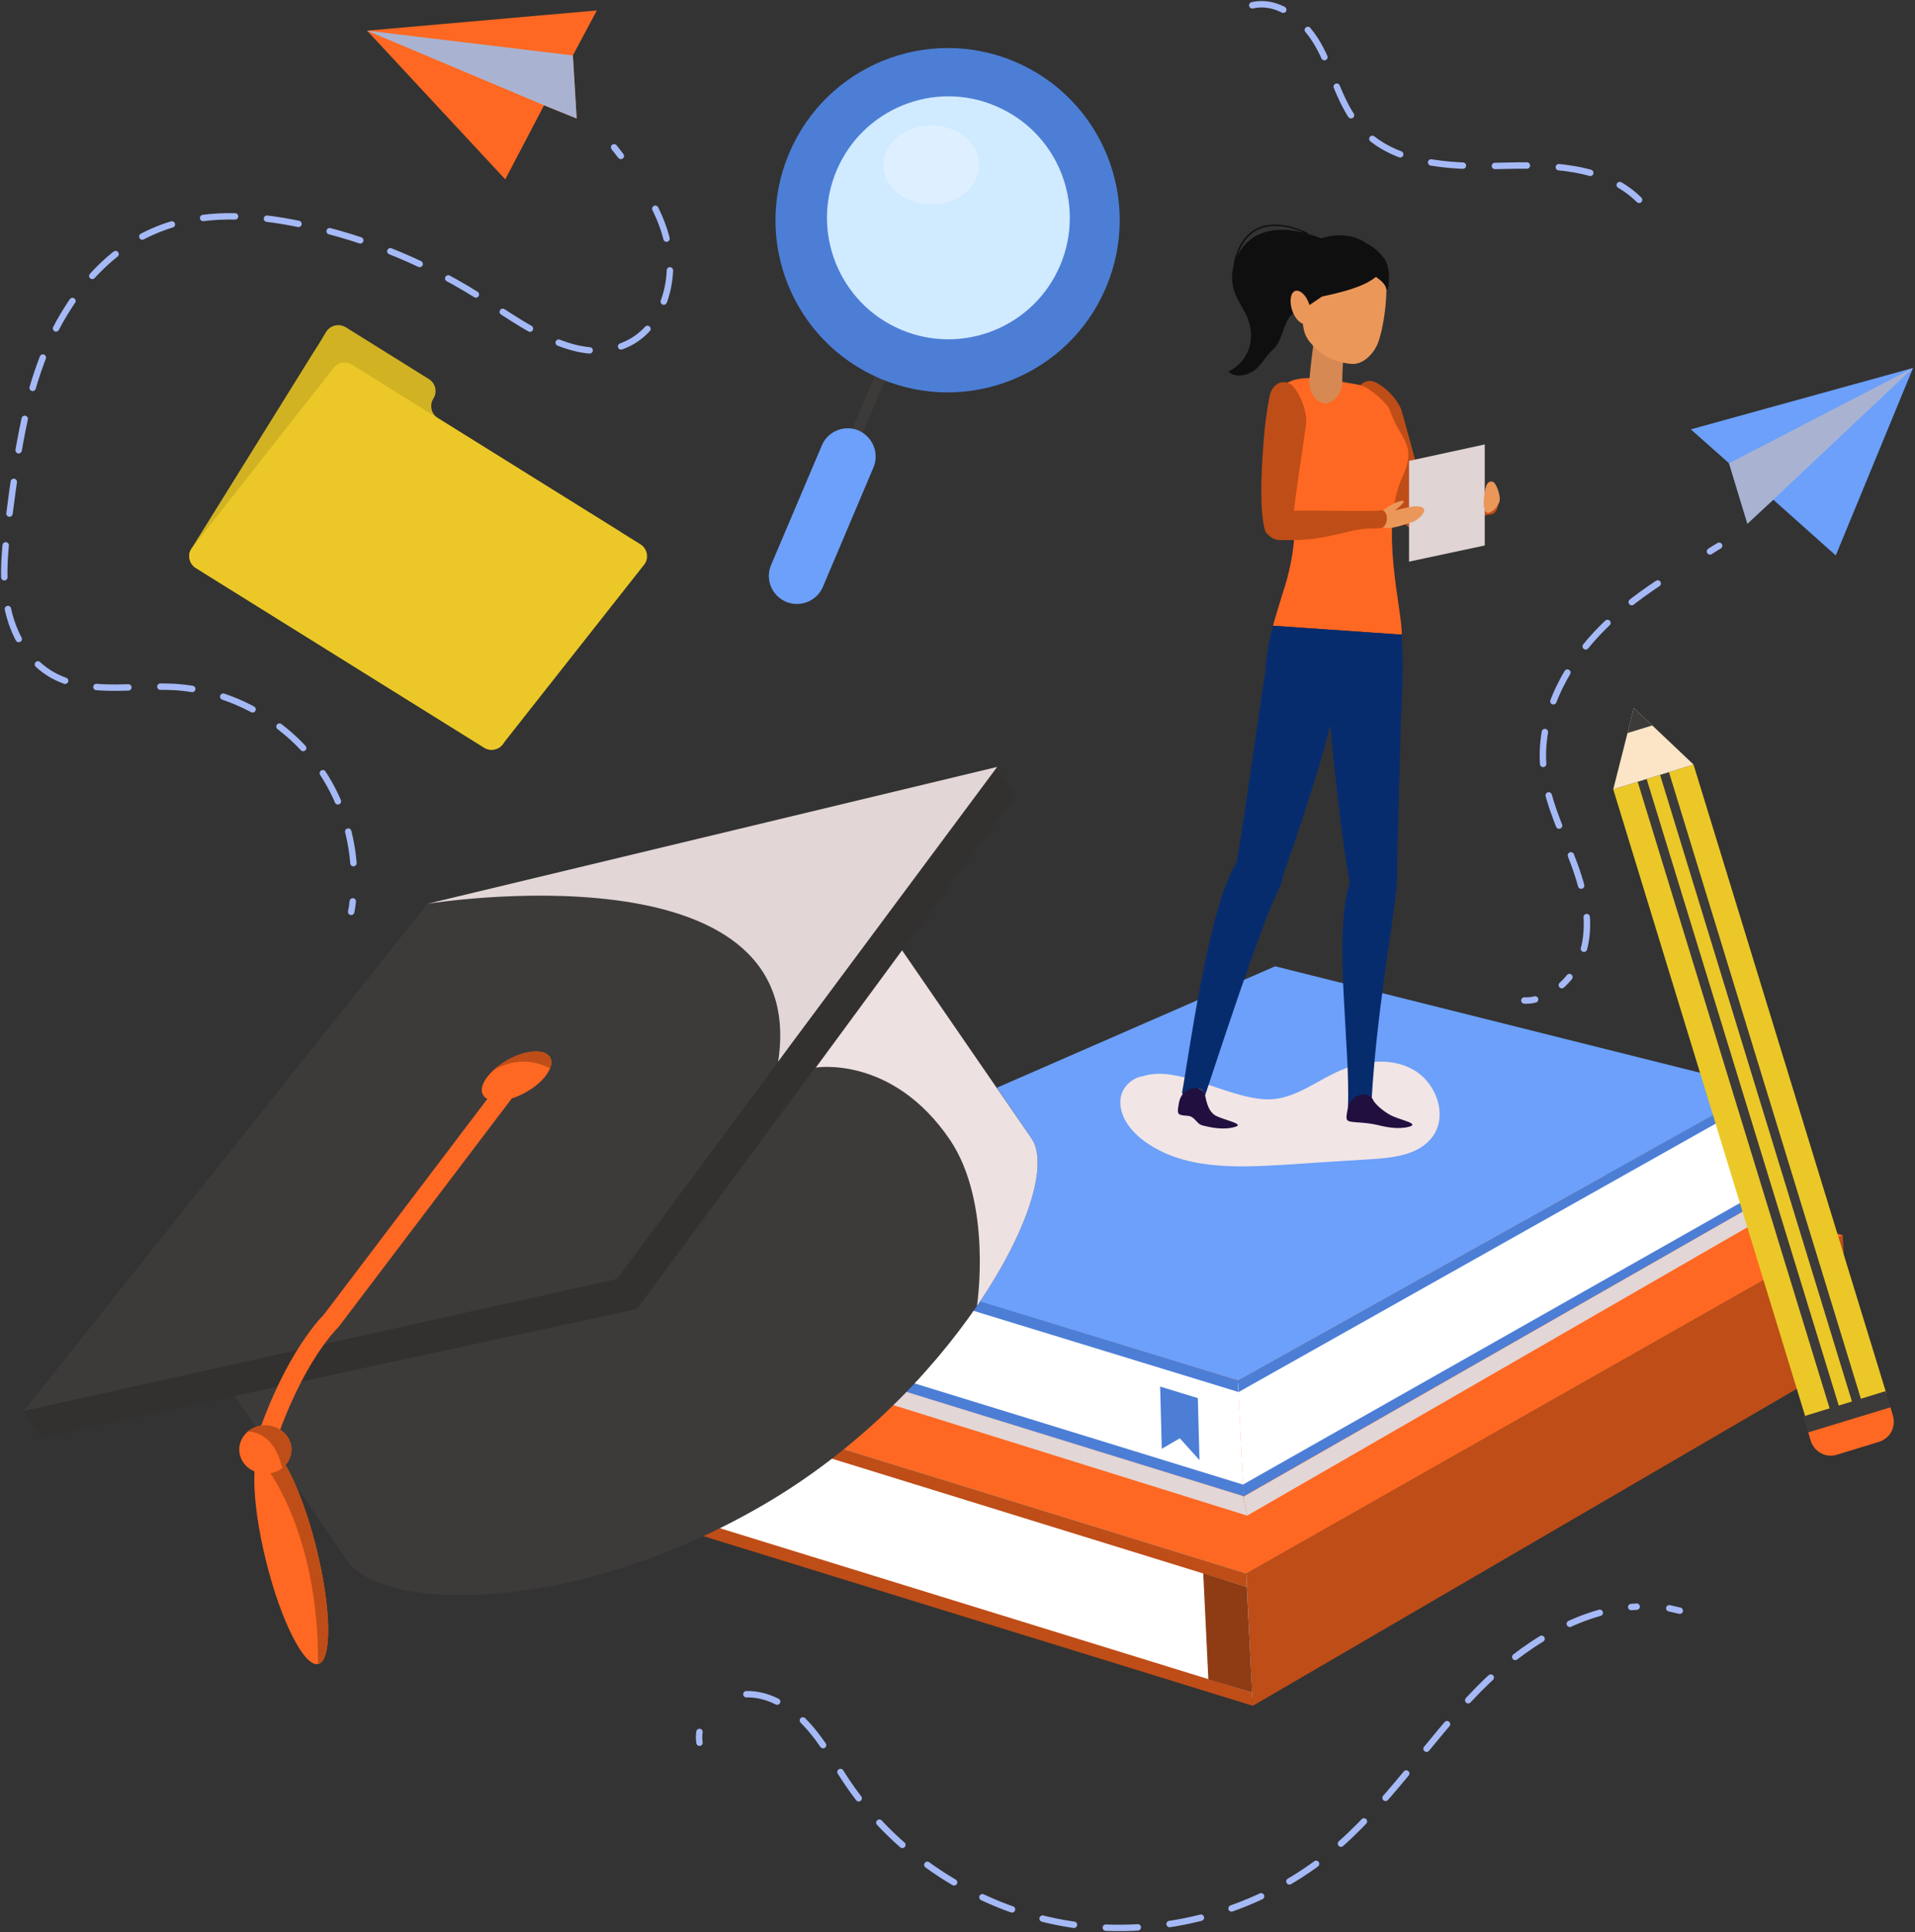 <svg width="449" height="453" viewBox="0 0 449 453" fill="none" xmlns="http://www.w3.org/2000/svg">
<rect x="0" y="0" width="449" height="453" fill="#333333" stroke="none"/>
<path d="M433.455 318.506L293.742 399.921L292.227 368.909L432.065 289.578L433.455 318.506Z" fill="#BF4D17"/>
<path d="M292.225 368.907L147.396 324.189L302.331 256.48L432.064 289.577L292.225 368.907Z" fill="#FF6822"/>
<path d="M148.912 354.884L293.678 399.602L292.225 368.906L147.396 324.188L148.912 354.884Z" fill="white"/>
<path d="M147.523 327.282L292.351 372.064L292.225 368.906L147.396 324.188L147.523 327.282Z" fill="#BF4D17"/>
<path d="M148.913 355.2L293.742 399.918L293.552 396.824L148.787 352.105L148.913 355.2Z" fill="#BF4D17"/>
<path d="M283.319 393.729L293.551 396.824L292.351 372.065L282.119 368.844L283.319 393.729Z" fill="#8F3B14"/>
<path d="M161.544 349.33L166.407 346.55L171.713 352.424L171.334 343.771L161.102 340.613L161.544 349.33Z" fill="#8F3B14"/>
<path d="M414.127 279.154L291.531 350.463L290.205 323.62L412.927 255.09L414.127 279.154Z" fill="white"/>
<path d="M413.053 257.364L290.331 326.399L290.205 323.62L412.927 255.09L413.053 257.364Z" fill="#4C7ED6"/>
<path d="M414.192 280.864L291.533 350.846L291.406 348.067L414.065 278.59L414.192 280.864Z" fill="#4C7ED6"/>
<g style="mix-blend-mode:multiply">
<path d="M414.38 285.031L292.416 355.329L291.531 350.908L409.453 283.578L414.38 285.031Z" fill="#E2D6D6"/>
</g>
<path d="M412.927 255.092L298.984 226.543L164.641 285.157L170.515 293.052L170.199 287.051L290.205 323.622L412.927 255.092Z" fill="#6CA0FA"/>
<path d="M169.44 313.073L290.836 350.528C291.151 350.654 291.53 350.402 291.53 350.086L290.267 324.253L171.461 287.556C168.429 286.672 165.334 288.82 165.524 291.788L166.345 309.221C166.471 310.989 167.671 312.505 169.44 313.073Z" fill="white"/>
<path d="M272.393 339.664L276.624 337.201L281.235 342.317L280.856 327.79L272.014 325.074L272.393 339.664Z" fill="#4C7ED6"/>
<path d="M176.01 314.968L165.967 311.873L164.641 285.156L174.746 288.251L176.01 314.968Z" fill="#4C7ED6"/>
<path d="M168.114 312.568L165.967 311.873L164.641 285.156L166.788 285.914L168.114 312.568Z" fill="#4C7ED6"/>
<path d="M164.767 287.872L290.331 326.337L290.205 323.621L164.641 285.156L164.767 287.872Z" fill="#4C7ED6"/>
<path d="M165.906 311.937L291.596 350.781L291.47 348.065L165.779 309.348L165.906 311.937Z" fill="#4C7ED6"/>
<g style="mix-blend-mode:multiply">
<path d="M166.41 315.982L292.417 355.331L291.469 350.783L171.463 313.645L166.41 315.982Z" fill="#E2D6D6"/>
</g>
<path d="M241.758 266.766C246.053 272.703 241.126 288.556 229.062 306.178C217.946 322.411 200.766 340.096 179.228 352.665C134.257 378.94 89.855 377.803 81.455 365.992L39.516 304.473L202.408 209.289C202.408 209.289 241.442 266.324 241.758 266.766Z" fill="#3D3A3A"/>
<path d="M238.285 186.425L149.354 306.873L144.617 299.862L233.801 179.793L238.285 186.425Z" fill="#333030"/>
<path d="M233.8 179.793L185.102 245.291L144.616 299.862L11.156 329.864L5.535 330.811L100.214 211.879L233.8 179.793Z" fill="#3D3A3A"/>
<path d="M9.767 337.065L149.353 306.874L144.616 299.863L5.535 330.812L9.767 337.065Z" fill="#333030"/>
<g style="mix-blend-mode:multiply">
<path d="M233.799 179.801L185.101 245.299L182.449 248.899C190.344 197.296 100.213 211.887 100.213 211.887L233.799 179.801Z" fill="#E2D6D6"/>
</g>
<g style="mix-blend-mode:multiply">
<path d="M241.757 266.773C246.052 272.71 241.125 288.563 229.061 306.185C229.061 306.185 232.788 282.058 222.682 267.152C209.166 247.319 191.291 250.288 191.291 250.288L211.503 222.812C211.503 222.812 241.441 266.331 241.757 266.773Z" fill="#EEE1E1"/>
</g>
<path d="M128.887 247.764C129.392 248.522 129.392 249.47 128.95 250.48C128.256 252.312 126.298 254.333 123.582 255.912C119.287 258.438 114.676 258.881 113.35 256.859C112.339 255.407 113.35 253.07 115.687 250.922C116.508 250.164 117.518 249.406 118.655 248.712C122.95 246.185 127.498 245.806 128.887 247.764Z" fill="#FF6822"/>
<path d="M121.121 252.312L77.603 309.726C77.603 309.726 68.886 317.937 62.002 338.906" stroke="#FF6822" stroke-width="4.5"/>
<path d="M128.886 247.764C129.392 248.522 129.392 249.47 128.949 250.48C123.139 247.385 117.959 249.533 115.686 250.922C116.507 250.164 117.517 249.406 118.654 248.712C122.949 246.185 127.497 245.806 128.886 247.764Z" fill="#BF4D17"/>
<path d="M74.252 363.282C77.725 377.43 77.852 389.431 74.567 390.125C71.283 390.82 65.788 379.893 62.314 365.745C58.84 351.597 58.714 339.596 61.998 338.902C62.946 338.712 64.019 339.407 65.156 340.86C68.188 344.523 71.725 353.05 74.252 363.282Z" fill="#FF6822"/>
<path d="M74.251 363.282C77.725 377.43 77.851 389.43 74.567 390.125C74.756 358.797 62.06 343.512 62.06 343.512L65.155 340.859C68.187 344.523 71.724 353.049 74.251 363.282Z" fill="#BF4D17"/>
<path d="M68.189 338.588C68.694 340.672 67.873 342.819 66.231 344.146C65.536 344.714 64.588 345.156 63.578 345.346C60.293 346.041 57.009 344.146 56.251 341.114C55.746 339.03 56.504 337.009 58.083 335.619C58.841 334.987 59.788 334.545 60.862 334.293C64.146 333.598 67.43 335.556 68.189 338.588Z" fill="#FF6822"/>
<path d="M68.188 338.588C68.693 340.672 67.872 342.819 66.23 344.146C66.146 343.935 66.061 343.683 65.977 343.388C63.956 336.061 59.282 335.619 58.082 335.619C58.84 334.987 59.787 334.545 60.861 334.293C64.145 333.598 67.43 335.556 68.188 338.588Z" fill="#BF4D17"/>
<path d="M442.293 326.723L423.408 332.534L378.248 185.053L397.07 179.242L442.293 326.723Z" fill="#EBC827"/>
<path d="M431.304 330.132L429.156 330.764L383.807 182.714L385.891 182.02L431.304 330.132Z" fill="#3D3A3A"/>
<path d="M436.483 328.487L434.399 329.182L389.049 181.069L391.133 180.438L436.483 328.487Z" fill="#3D3A3A"/>
<path d="M443.242 329.942L423.977 335.816L422.777 332.089L442.105 326.152L443.242 329.942Z" fill="#3D3A3A"/>
<path d="M440.588 338.026L430.672 341.058C428.082 341.879 425.366 340.363 424.545 337.773L423.977 335.815L443.241 329.941L443.809 331.836C444.63 334.489 443.178 337.205 440.588 338.026Z" fill="#FF6822"/>
<path d="M397.07 179.24L378.248 185.051L381.596 171.851L383.048 165.977L387.406 170.082L397.07 179.24Z" fill="#FBE5C6"/>
<path d="M387.406 170.082L381.596 171.851L383.048 165.977L387.406 170.082Z" fill="#3D3A3A"/>
<path d="M101.603 93.467C102.614 91.888 102.108 89.804 100.529 88.856L81.076 76.729C79.497 75.782 77.475 76.224 76.465 77.803L74.76 80.645L73.307 82.919L44.884 128.648C43.874 130.164 44.379 132.248 45.958 133.195L113.477 175.261C115.056 176.271 117.141 175.766 118.088 174.187L146.195 129.027C147.205 127.511 146.7 125.427 145.121 124.479L102.677 98.015C101.098 97.067 100.656 94.983 101.603 93.467Z" fill="#D1B223"/>
<path d="M113.477 175.263L45.958 133.197C44.379 132.25 43.874 130.166 44.884 128.65L77.981 86.584C78.928 85.005 81.013 84.563 82.528 85.511L150.111 127.576C151.69 128.523 152.195 130.608 151.185 132.187L118.088 174.189C117.141 175.768 115.056 176.273 113.477 175.263Z" fill="#EBC827"/>
<g style="mix-blend-mode:multiply">
<path d="M270.999 253.129C268.031 250.729 263.104 253.761 262.725 257.613C262.283 261.403 264.873 264.94 267.968 267.277C277.063 274.225 289.505 273.783 300.938 273.088C307.801 272.625 314.686 272.183 321.591 271.761C326.897 271.446 332.96 270.688 335.992 266.33C339.529 261.277 336.624 253.634 331.255 250.729C325.886 247.76 319.065 248.708 313.507 251.297C308.58 253.571 304.096 257.108 298.727 257.677C289.127 258.624 275.926 248.834 267.146 252.624" fill="#F2E5E5"/>
</g>
<path d="M349.637 116.451C347.742 116.893 340.921 116.957 334.605 117.462C333.342 113.925 331.447 106.219 328.668 96.429C328.162 94.471 325.383 90.871 322.288 89.545C320.33 88.66 317.488 90.239 318.309 93.966C318.751 96.05 319.32 99.019 321.72 105.84C325.067 115.314 327.531 119.925 329.047 122.136C329.215 122.557 329.468 122.915 329.805 123.21C329.973 123.378 330.162 123.525 330.373 123.652C330.941 124.031 331.636 124.22 332.457 124.157C338.268 123.967 337.889 123.778 345.342 121.567C350.585 119.988 349.7 121.125 350.774 119.799C351.595 118.662 351.153 116.072 349.637 116.451Z" fill="#BF4D17"/>
<path d="M301.001 106.279C302.327 111.143 302.896 116.196 303.401 121.185C303.717 124.849 303.338 128.638 302.58 132.238C302.138 134.449 301.569 136.597 300.875 138.681C300.622 139.502 298.601 146.008 298.475 146.702C298.475 146.702 327.023 148.66 328.666 148.787C328.792 142.85 323.36 123.775 328.729 112.027C332.455 103.942 328.287 103.374 325.887 96.237C325.318 94.468 321.086 90.994 319.381 90.426C318.497 90.173 317.549 89.984 316.602 89.857C311.549 89.099 300.875 86.194 299.233 93.394C298.79 95.352 299.548 101.605 300.243 103.69C300.538 104.574 300.791 105.437 301.001 106.279Z" fill="#FF6822"/>
<path d="M327.405 208.542C327.447 207.952 327.468 207.384 327.468 206.836C327.594 205.952 327.657 204.942 327.594 203.805C327.594 199.257 328.163 179.74 328.478 168.056C329.173 157.887 328.668 148.791 328.668 148.791L298.477 146.707C297.277 151.128 296.772 154.855 296.645 157.76C295.824 162.371 291.277 195.278 290.077 201.278C290.034 201.615 289.992 201.931 289.95 202.226C283.381 212.016 278.455 249.407 277.192 255.913C277.065 256.734 277.507 256.671 278.076 256.607C279.529 256.418 279.023 255.028 281.171 255.281C282.245 255.407 282.497 256.986 282.497 256.986C285.403 248.333 295.256 217.826 299.74 208.668C300.435 207.279 300.751 206.079 300.94 204.942C304.54 194.836 310.225 177.53 311.867 170.014C312.688 178.603 314.709 197.931 316.478 206.963C312.499 219.216 316.667 245.049 316.036 259.765C317.741 257.302 319.257 256.734 319.952 256.86C321.089 257.05 321.594 257.934 321.594 257.934C322.731 238.228 326.268 218.711 327.405 208.542Z" fill="#072C6E"/>
<path d="M321.973 257.931C322.289 258.626 323.868 260.268 326.079 261.468C328.289 262.605 333.09 263.426 330.311 264.184C327.595 264.878 324.5 264.121 322.921 263.742C321.342 263.363 319.826 263.236 317.931 263.11C315.468 262.92 315.468 262.794 315.973 260.015C316.668 256.225 321.026 255.657 321.973 257.931Z" fill="#21103F"/>
<path d="M282.434 256.415C282.75 257.11 282.876 260.394 285.087 261.594C287.361 262.731 292.161 263.552 289.382 264.247C286.666 265.005 283.508 264.247 281.992 263.868C280.413 263.489 280.287 261.721 278.392 261.594C275.929 261.405 275.929 261.278 276.434 258.499C277.129 254.71 281.487 254.204 282.434 256.415Z" fill="#21103F"/>
<path d="M308.521 76.469C308.457 76.848 307.447 83.795 307.005 89.101C306.752 91.754 308.521 94.343 310.415 94.533C310.415 94.575 310.436 94.596 310.479 94.596C312.31 94.722 314.647 92.512 314.71 89.922C314.71 85.248 315.279 80.511 315.279 80.385L308.521 76.469Z" fill="#D68952"/>
<path d="M305.235 71.165C305.424 77.228 305.488 78.555 307.951 81.144C310.351 83.797 314.014 85.123 316.857 85.313C319.888 85.566 322.415 82.471 323.236 80.007C324.12 77.418 325.383 71.354 325.004 64.785C324.752 61.438 320.962 57.143 316.73 56.827C312.562 56.575 304.793 56.511 305.235 71.165Z" fill="#EB975A"/>
<path fill-rule="evenodd" clip-rule="evenodd" d="M325.005 67.628C324.752 66.554 323.741 65.733 322.604 64.912C319.636 67.375 314.267 68.575 309.972 69.522L304.54 73.186C301.003 72.933 301.193 79.691 298.477 81.965C296.835 83.292 295.698 85.818 293.929 86.955C292.161 88.155 289.634 88.534 287.992 87.144C292.603 84.871 294.435 79.818 292.666 74.954C291.845 72.744 290.329 70.849 289.508 68.638C288.687 66.428 288.687 63.964 289.382 61.691H289.255C290.203 57.459 292.161 54.68 295.003 53.416C300.182 51.143 306.562 54.617 306.625 54.617L306.498 54.806C307.635 55.101 308.73 55.459 309.783 55.88C313.067 54.806 317.236 54.743 320.52 57.143C322.289 57.901 324.373 60.048 325.005 61.375C326.205 63.964 325.51 69.396 325.005 67.628ZM305.74 54.553C303.909 53.732 299.172 51.964 295.129 53.732C292.792 54.806 291.087 56.953 290.013 60.111C290.961 58.217 292.413 56.511 294.245 55.438C297.719 53.48 301.761 53.606 305.74 54.553Z" fill="#0F0F0F"/>
<path d="M307.002 71.418C307.697 73.502 307.381 75.524 306.244 75.903C305.171 76.282 303.655 74.829 302.96 72.745C302.265 70.597 302.581 68.576 303.718 68.197C304.855 67.881 306.308 69.271 307.002 71.418Z" fill="#EB975A"/>
<path d="M348.121 127.885L330.373 131.674V108.052L348.121 104.199V127.885Z" fill="#E0D4D4"/>
<path d="M324.121 119.801C325.51 118.664 327.405 117.59 328.731 117.401C330.058 117.275 327.784 119.043 326.773 119.991C325.763 120.875 322.92 120.749 324.121 119.801Z" fill="#EB975A"/>
<path d="M326.08 119.805C329.743 119.173 331.638 118.289 333.344 118.92C335.049 119.552 332.586 121.889 331.322 122.331C330.059 122.71 325.701 124.415 324.375 123.594C323.048 122.71 323.364 120.184 326.08 119.805Z" fill="#EB975A"/>
<path d="M323.68 119.672C321.722 119.988 310.1 119.609 303.405 119.735C303.784 115.63 304.984 108.43 306.247 99.334C306.5 97.313 305.363 92.955 303.089 90.492C301.637 88.913 298.415 89.229 297.657 92.955C297.278 95.103 296.647 98.008 296.142 105.208C295.257 117.019 295.952 122.072 296.584 124.283C296.71 124.788 297.026 125.167 297.468 125.483C298.1 126.115 298.984 126.62 300.121 126.62C306.184 126.683 308.458 126.557 316.353 124.599C321.848 123.272 323.553 124.536 324.69 123.209C325.575 122.072 325.259 119.356 323.68 119.672Z" fill="#BF4D17"/>
<path d="M347.869 117.968C347.869 116.957 347.995 115.315 348.501 113.862C348.753 113.041 349.701 112.473 350.396 113.231C350.964 113.862 351.975 116.452 351.532 117.715C351.154 118.789 350.206 119.736 349.322 120.178C348.374 120.557 347.869 119.673 347.869 117.968Z" fill="#EB975A"/>
<path d="M405.41 108.621L396.441 100.662L448.549 86.262L430.422 130.222L415.769 117.148L409.705 122.769L405.41 108.621Z" fill="#6CA0FA"/>
<g style="mix-blend-mode:multiply">
<path d="M448.549 86.262L415.769 117.148L409.705 122.769L405.41 108.621L448.549 86.262Z" fill="#A9B3D1"/>
</g>
<path d="M134.32 12.997L139.941 2.449L86.064 7.186L118.466 42.051L127.561 24.682L135.204 27.777L134.32 12.997Z" fill="#FF6822"/>
<g style="mix-blend-mode:multiply">
<path d="M86.064 7.188L127.561 24.683L135.204 27.778L134.32 12.998L86.064 7.188Z" fill="#A9B3D1"/>
</g>
<path d="M403.075 127.949C402.359 128.37 401.644 128.812 400.928 129.276" stroke="#A5B9F6" stroke-width="1.5" stroke-linecap="round" stroke-linejoin="round"/>
<path d="M388.675 136.793C383.559 140.204 378.759 143.93 374.527 148.415C366.442 156.941 360.758 168.437 361.895 180.122C362.59 187.196 365.684 193.764 368.274 200.396C370.864 207.028 373.011 214.165 371.685 221.113C370.99 224.84 368.969 228.44 366.19 230.966" stroke="#A5B9F6" stroke-width="1.5" stroke-linecap="round" stroke-linejoin="round" stroke-dasharray="7.5 7.5"/>
<path d="M359.935 234.312C359.135 234.523 358.292 234.607 357.408 234.565" stroke="#A5B9F6" stroke-width="1.5" stroke-linecap="round" stroke-linejoin="round"/>
<path d="M143.984 34.535C144.532 35.209 145.058 35.883 145.563 36.556" stroke="#A5B9F6" stroke-width="1.5" stroke-linecap="round" stroke-linejoin="round"/>
<path d="M153.649 48.938C155.038 51.78 156.112 54.685 156.681 57.78C158.323 66.559 155.102 76.855 147.017 80.644C136.216 85.76 124.405 77.36 114.426 70.854C101.099 62.075 86.13 55.822 70.529 52.601C59.349 50.264 47.349 49.506 36.801 53.864C24.611 58.791 15.768 70.033 10.715 82.16C5.662 94.35 3.894 107.614 2.188 120.689C1.304 127.384 0.42 134.205 1.494 140.837C2.504 147.532 5.789 154.164 11.473 157.764C19.874 163.07 30.737 160.543 40.654 161.049C53.286 161.743 65.539 168.123 73.371 178.039C79.182 185.366 82.529 194.587 82.972 203.872" stroke="#A5B9F6" stroke-width="1.5" stroke-linecap="round" stroke-linejoin="round" stroke-dasharray="7.5 7.5"/>
<path d="M82.717 211.32C82.633 212.162 82.506 212.984 82.338 213.784" stroke="#A5B9F6" stroke-width="1.5" stroke-linecap="round" stroke-linejoin="round"/>
<path d="M164.005 408.573C163.879 407.689 163.879 406.847 164.005 406.047" stroke="#A5B9F6" stroke-width="1.5" stroke-linecap="round" stroke-linejoin="round"/>
<path d="M174.996 397.203C180.302 397.077 185.355 400.172 189.018 404.151C192.934 408.32 195.587 413.372 198.808 418.109C210.745 435.731 230.325 448.048 251.421 451.206C272.517 454.301 294.813 448.237 311.424 434.784C325.067 423.731 334.541 408.383 346.858 395.877C356.837 385.834 370.101 377.371 383.744 376.676" stroke="#A5B9F6" stroke-width="1.5" stroke-linecap="round" stroke-linejoin="round" stroke-dasharray="7.5 7.5"/>
<path d="M391.387 377.055C392.187 377.223 393.008 377.413 393.85 377.623" stroke="#A5B9F6" stroke-width="1.5" stroke-linecap="round" stroke-linejoin="round"/>
<path d="M293.611 1.248C300.243 -0.268 306.496 5.417 309.591 11.48C312.749 17.544 314.265 24.554 318.749 29.671C326.329 38.513 339.593 39.145 351.277 38.892C362.899 38.576 376.037 38.639 384.311 46.85" stroke="#A5B9F6" stroke-width="1.5" stroke-linecap="round" stroke-linejoin="round" stroke-dasharray="7.5 7.5"/>
<path d="M197.857 111.905L195.457 110.894L208.279 80.703L210.679 81.714L197.857 111.905Z" fill="#3D3A3A"/>
<path d="M184.278 141.085C180.931 139.632 179.352 135.78 180.805 132.432L192.679 104.452C194.068 101.104 197.921 99.525 201.269 100.915C204.616 102.367 206.195 106.22 204.806 109.568L192.932 137.611C191.479 140.959 187.626 142.475 184.278 141.085Z" fill="#6CA0FA"/>
<path d="M252.873 64.659C245.735 81.587 226.156 89.545 209.165 82.345C192.175 75.144 184.28 55.564 191.48 38.637C198.68 21.647 218.26 13.752 235.188 20.889C252.178 28.089 260.073 47.669 252.873 64.659Z" stroke="#4C7ED6" stroke-width="14"/>
<path d="M248.578 62.197C242.452 76.661 225.714 83.419 211.25 77.292C196.786 71.166 190.028 54.428 196.155 39.964C202.281 25.5 219.019 18.679 233.483 24.869C247.947 30.995 254.705 47.67 248.578 62.197Z" fill="#D0EAFF"/>
<path opacity="0.3" d="M229.567 38.699C229.567 43.815 224.577 47.92 218.387 47.92C212.197 47.92 207.145 43.815 207.145 38.699C207.145 33.583 212.197 29.414 218.387 29.414C224.577 29.414 229.567 33.583 229.567 38.699Z" fill="white"/>
</svg>
